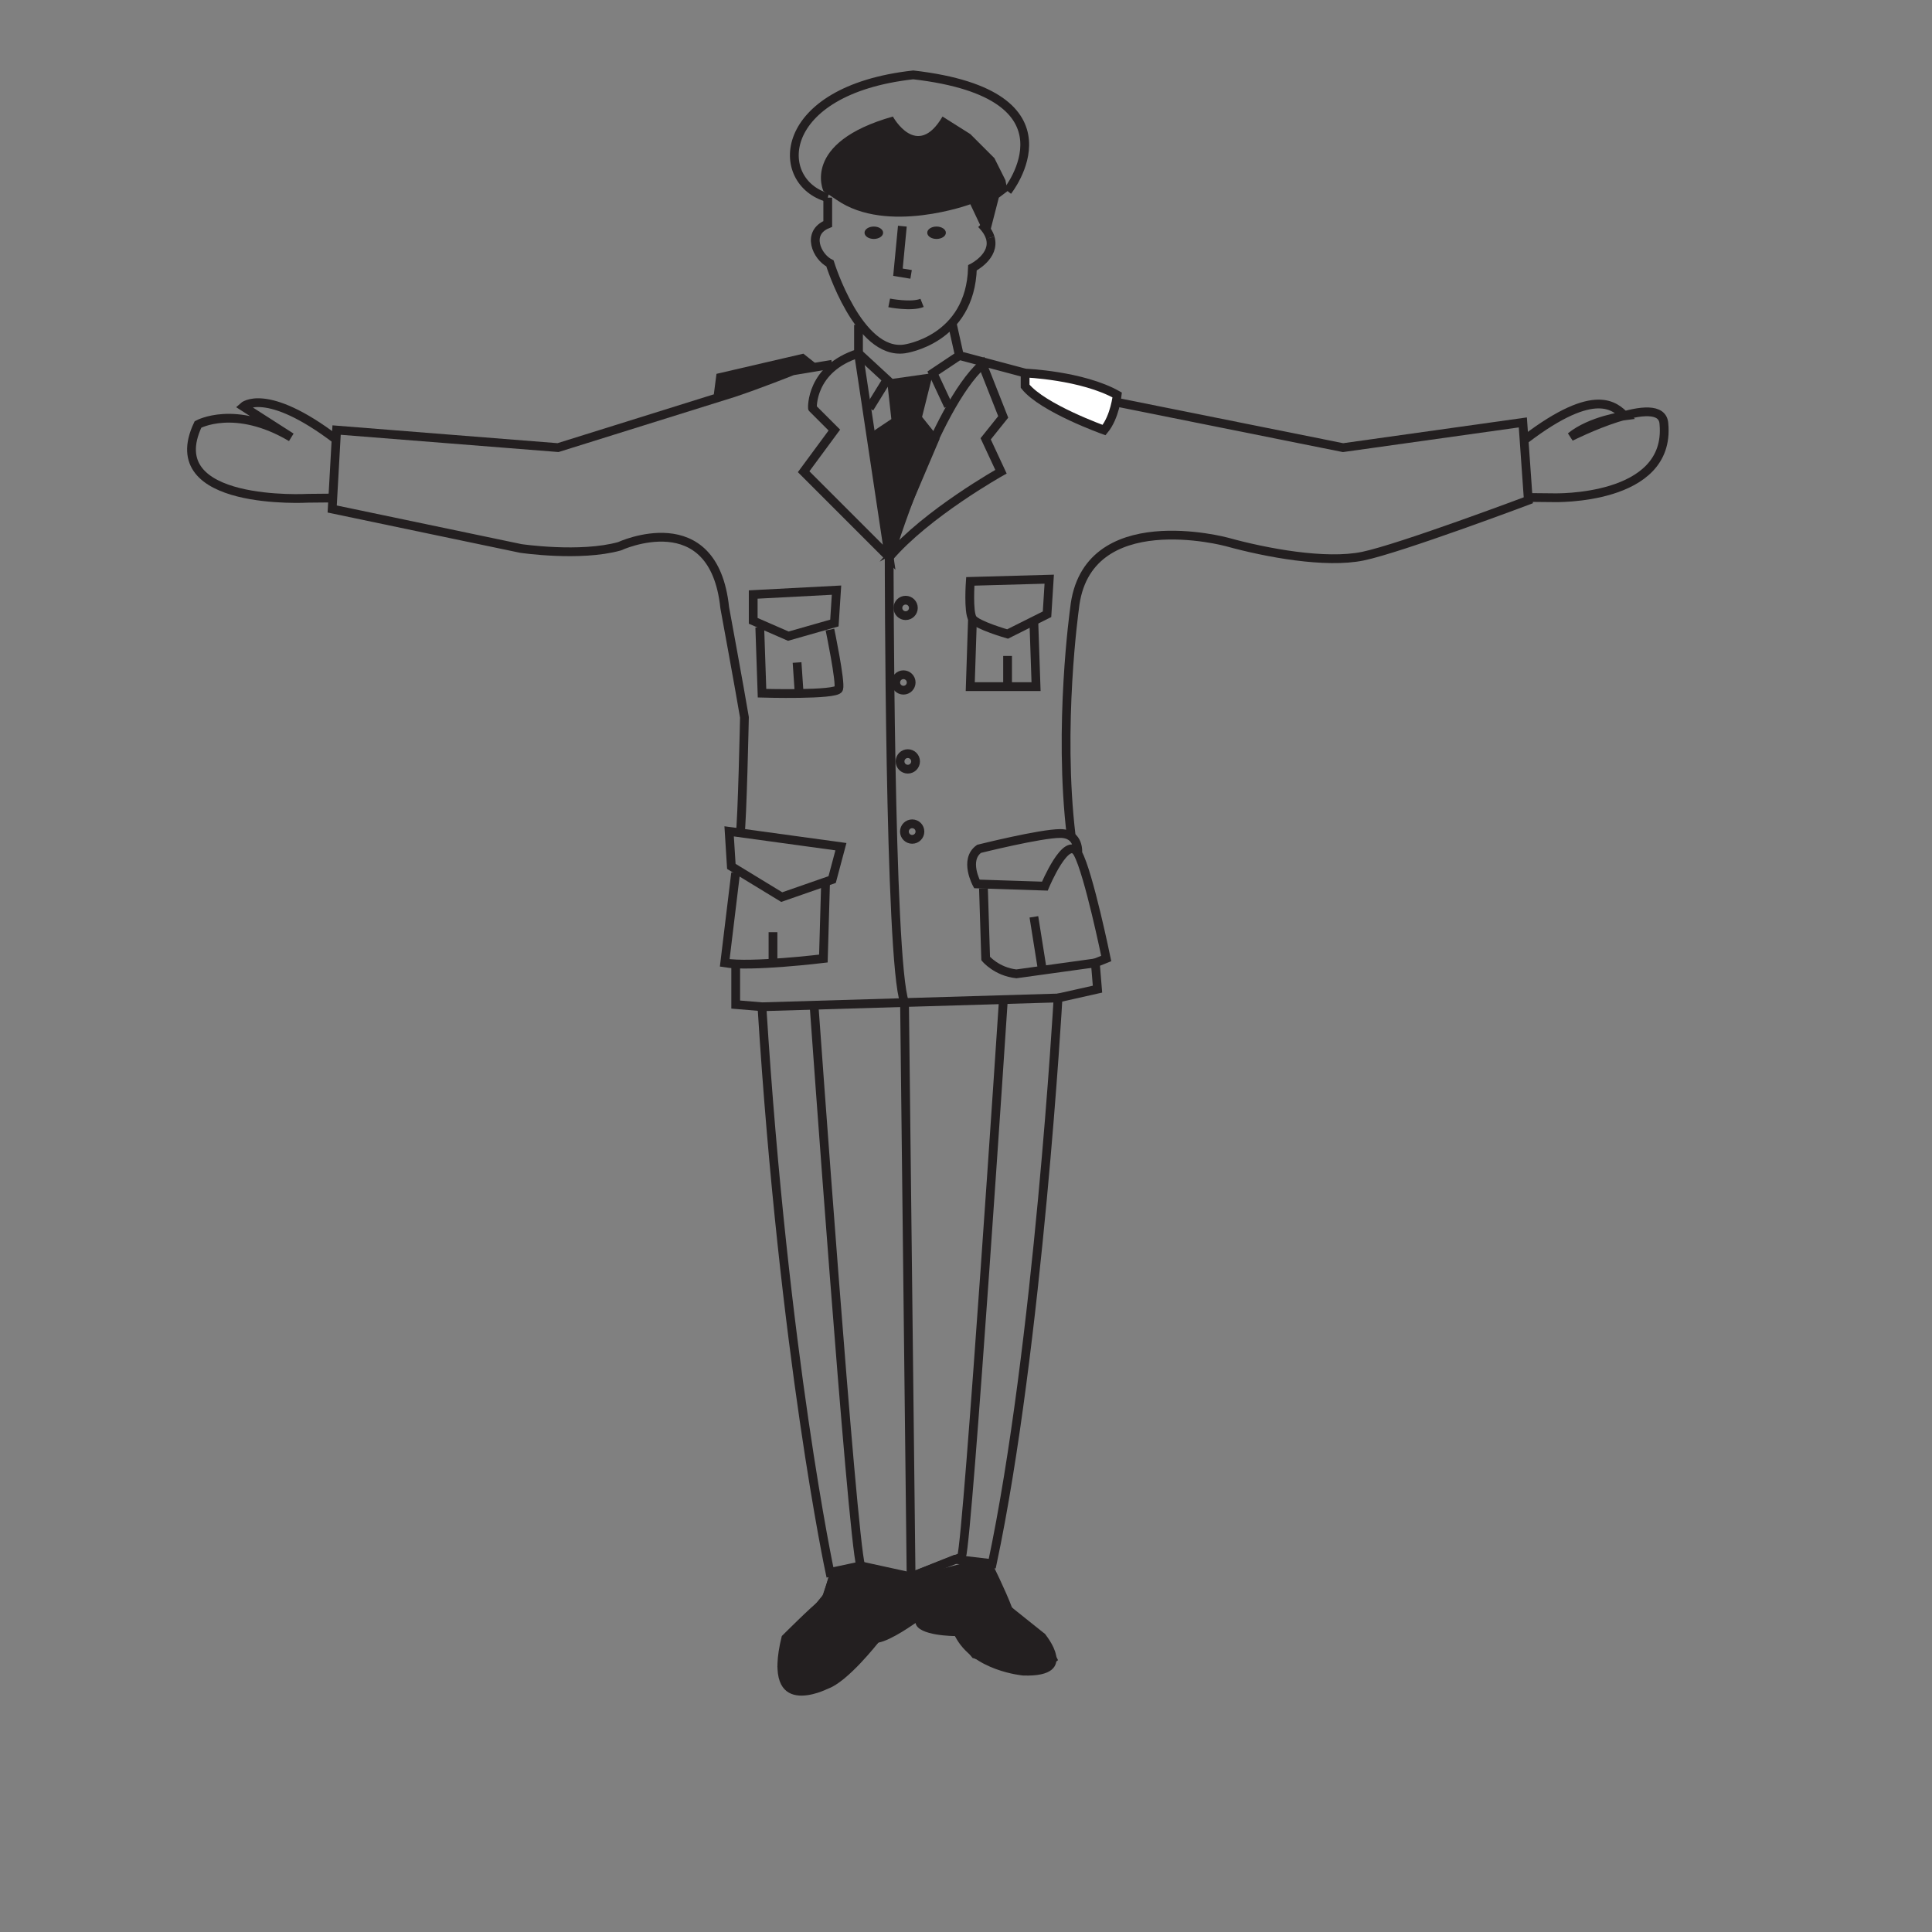 <?xml version="1.0" encoding="utf-8"?>
<!-- Generator: Adobe Illustrator 16.0.0, SVG Export Plug-In . SVG Version: 6.00 Build 0)  -->
<!DOCTYPE svg PUBLIC "-//W3C//DTD SVG 1.1//EN" "http://www.w3.org/Graphics/SVG/1.1/DTD/svg11.dtd">
<svg version="1.1" id="Layer_1" xmlns="http://www.w3.org/2000/svg" xmlns:xlink="http://www.w3.org/1999/xlink" x="0px" y="0px"
	 width="50px" height="50px" viewBox="0 0 50 50" enable-background="new 0 0 50 50" xml:space="preserve">
<rect x="0" y="0" width="50" height="50" fill="#808080" stroke="none"/>
<path fill="none" stroke="#231F20" stroke-width="0.227" d="M27.382,25.828c0,0-0.512,9.021-1.703,14.639l-0.965-0.113l-1.135,0.455
	l-1.305-0.285l-0.795,0.17c0,0-1.191-5.561-1.76-14.639L27.382,25.828z"/>
<rect x="-0.157" y="0.046" fill="none" width="50.314" height="50.315"/>
<polyline fill="#231F20" points="26.189,41.602 27.04,42.283 27.382,42.965 26.927,43.305 26.132,43.191 25.169,42.908 
	24.714,42.34 24.204,42.227 23.692,42 22.729,42.51 22.161,43.135 21.423,43.703 20.516,43.758 20.117,43.135 20.288,42.568 
	20.798,41.887 21.31,41.262 21.479,40.695 22.274,40.523 "/>
<path fill="#231F20" d="M22.671,40.623l0.908,0.186l1.305-0.342h0.795c0,0,0.341,0.682,0.511,1.135c0,0,0.511,0.568,0.851,0.682
	c0,0,0.965,1.135-0.566,1.078c0,0-1.305-0.113-1.76-1.021c0,0-0.965,0-1.021-0.34c0,0-0.624,0.453-0.964,0.51
	c0,0-0.795,1.021-1.306,1.193c0,0-1.758,0.906-1.191-1.363c0,0,0.794-0.795,0.965-0.908c0.17-0.113-0.057,0.283-0.057,0.283
	s0.283-0.793,0.34-1.02l0.795-0.17"/>
<path fill="none" stroke="#231F20" stroke-width="0.227" d="M22.274,40.523c-0.228-0.793-1.206-14.498-1.206-14.498"/>
<path fill="none" stroke="#231F20" stroke-width="0.227" d="M23.012,14.421c0,0,0,10.442,0.397,11.52l0.17,14.865l1.306-0.51
	c0.17-0.566,1.078-14.355,1.078-14.355"/>
<path fill="none" stroke="#231F20" stroke-width="0.227" d="M27.382,25.828l1.021-0.229l-0.056-0.68l0.282-0.113
	c0,0-0.454-2.213-0.737-2.724c-0.283-0.512-0.851,0.851-0.851,0.851l-1.76-0.057c0,0-0.341-0.624,0.057-0.908
	c0,0,1.589-0.397,2.101-0.397c0.51,0,0.453,0.512,0.453,0.512"/>
<polyline fill="none" stroke="#231F20" stroke-width="0.227" points="26.53,9.655 24.828,9.201 24.632,8.322 "/>
<path fill="none" stroke="#231F20" stroke-width="0.227" d="M25.426,9.428l0.537,1.362l-0.454,0.567l0.396,0.851
	c0,0-1.928,1.079-2.894,2.214C23.012,14.422,24.178,10.563,25.426,9.428z"/>
<path fill="none" stroke="#231F20" stroke-width="0.227" d="M22.218,9.144l0.793,5.277l-2.213-2.213l0.795-1.078l-0.567-0.567
	C21.025,10.563,20.97,9.541,22.218,9.144z"/>
<polyline fill="none" stroke="#231F20" stroke-width="0.227" points="22.218,8.407 22.218,9.145 22.956,9.826 22.501,10.563 "/>
<polyline fill="none" stroke="#231F20" stroke-width="0.227" points="24.827,9.201 24.146,9.655 24.544,10.506 "/>
<path fill="none" stroke="#231F20" stroke-width="0.227" d="M19.153,21.628c0.057-0.397,0.113-3.064,0.113-3.064
	c-0.113-0.681-0.51-2.837-0.51-2.837c-0.285-2.724-2.725-1.589-2.725-1.589c-1.021,0.283-2.553,0.056-2.553,0.056l-4.881-1.021
	l0.114-2.043l5.731,0.454l4.54-1.419c0.681-0.226,1.531-0.567,1.531-0.567l1.021-0.17"/>
<polygon fill="none" stroke="#231F20" stroke-width="0.227" points="21.763,21.912 21.763,21.912 18.87,21.515 18.927,22.422 
	20.231,23.217 21.536,22.763 "/>
<path fill="none" stroke="#231F20" stroke-width="0.227" d="M21.366,22.82l-0.057,1.987c0,0-1.873,0.227-2.553,0.113l0.282-2.328"/>
<line fill="none" stroke="#231F20" stroke-width="0.227" x1="20.005" y1="24.125" x2="20.005" y2="24.863"/>
<path fill="none" stroke="#231F20" stroke-width="0.227" d="M25.452,22.99l0.057,1.817c0,0,0.283,0.34,0.794,0.396l2.043-0.283"/>
<line fill="none" stroke="#231F20" stroke-width="0.227" x1="26.757" y1="23.728" x2="26.983" y2="25.146"/>
<circle fill="none" stroke="#231F20" stroke-width="0.227" cx="23.438" cy="15.733" r="0.2"/>
<circle fill="none" stroke="#231F20" stroke-width="0.227" cx="23.381" cy="17.662" r="0.2"/>
<circle fill="none" stroke="#231F20" stroke-width="0.227" cx="23.494" cy="19.705" r="0.201"/>
<circle fill="none" stroke="#231F20" stroke-width="0.227" cx="23.607" cy="21.521" r="0.201"/>
<path fill="#231F20" d="M24.392,3.016l0.72,0.454l0.624,0.624l0.284,0.568l0.056,0.283l-0.227,0.171l-0.288,1.119l-0.449-0.949
	c0,0-2.155,0.794-3.461-0.114L21.31,4.945c0,0-0.589-1.254,1.798-1.929C23.107,3.016,23.729,4.151,24.392,3.016"/>
<path fill="none" stroke="#231F20" stroke-width="0.227" d="M25.396,5.796c0.127,0.127,0.199,0.246,0.231,0.356"/>
<path fill="none" stroke="#231F20" stroke-width="0.227" d="M25.627,6.152c0.142,0.478-0.46,0.779-0.46,0.779
	c-0.055,1.872-1.758,2.099-1.758,2.099c-1.191,0.171-1.93-2.213-1.93-2.213c-0.34-0.17-0.624-0.794-0.057-1.021V5.115"/>
<polyline fill="none" stroke="#231F20" stroke-width="0.227" points="23.353,5.853 23.239,7.045 23.579,7.101 "/>
<path fill="none" stroke="#231F20" stroke-width="0.227" d="M23.012,7.839c0,0,0.567,0.113,0.851,0"/>
<path fill="none" stroke="#231F20" stroke-width="0.227" d="M8.599,12.889l-0.625,0.006c0,0-3.858,0.221-2.85-1.91
	c0,0,0.956-0.53,2.413,0.332l-1.24-0.795c0,0,0.58-0.535,2.409,0.857"/>
<polyline fill="none" stroke="#231F20" stroke-width="0.227" points="19.04,24.977 19.04,25.998 19.721,26.055 "/>
<polyline fill="#231F20" points="18.586,10.222 18.645,9.768 20.764,9.276 21.026,9.484 "/>
<polyline fill="none" stroke="#231F20" stroke-width="0.227" points="18.586,10.222 18.645,9.768 20.764,9.276 21.026,9.484 "/>
<path fill="none" stroke="#231F20" stroke-width="0.227" d="M27.685,10.166l7.073,1.419l4.653-0.653l0.142,2.015
	c0,0-3.319,1.248-4.284,1.447c-0.965,0.198-2.496-0.086-3.518-0.369c0,0-3.66-0.993-3.943,1.73c0,0-0.427,3.036-0.086,5.874"/>
<path fill="none" stroke="#231F20" stroke-width="0.227" d="M39.587,12.875l0.625,0.006c0,0,3.034,0.087,2.85-1.91
	c-0.045-0.862-2.413,0.332-2.413,0.332c0.524-0.428,1.403-0.542,1.403-0.542c-0.254-0.227-0.744-0.788-2.572,0.604"/>
<polygon fill="#231F20" points="22.955,9.825 24.147,9.655 23.863,10.79 24.317,11.357 23.013,14.421 22.558,11.187 23.068,10.846 
	"/>
<path fill="none" stroke="#231F20" stroke-width="0.227" d="M25.111,15.046l2.043-0.057l-0.057,0.908l-1.021,0.511
	c0,0-0.795-0.227-0.907-0.397C25.054,15.84,25.111,15.046,25.111,15.046z"/>
<polyline fill="none" stroke="#231F20" stroke-width="0.227" points="26.757,16.124 26.813,17.77 25.11,17.77 25.168,16.011 "/>
<line fill="none" stroke="#231F20" stroke-width="0.227" x1="26.076" y1="17.77" x2="26.076" y2="16.976"/>
<polygon fill="none" stroke="#231F20" stroke-width="0.227" points="19.493,15.386 21.649,15.273 21.594,16.124 20.401,16.464 
	19.493,16.067 "/>
<path fill="none" stroke="#231F20" stroke-width="0.227" d="M21.479,16.294c0,0,0.284,1.362,0.227,1.532
	c-0.057,0.17-1.985,0.114-1.985,0.114l-0.058-1.703"/>
<line fill="none" stroke="#231F20" stroke-width="0.227" x1="20.686" y1="17.997" x2="20.628" y2="17.146"/>
<path fill="none" stroke="#231F20" stroke-width="0.227" d="M26.076,4.945c0,0,1.985-2.497-2.44-3.007
	c-3.574,0.397-3.632,2.78-2.213,3.177"/>
<path fill="#231F20" d="M22.614,5.863c-0.133,0-0.24,0.072-0.24,0.16c0,0.089,0.107,0.161,0.24,0.161s0.241-0.072,0.241-0.161
	C22.855,5.935,22.747,5.863,22.614,5.863"/>
<path fill="#231F20" d="M24.237,5.863c-0.133,0-0.24,0.072-0.24,0.16c0,0.089,0.107,0.161,0.24,0.161s0.242-0.072,0.242-0.161
	C24.479,5.935,24.37,5.863,24.237,5.863"/>
<path fill="#FFFFFF" d="M26.53,9.655c0,0,1.475,0.057,2.383,0.567c0,0-0.057,0.568-0.34,0.908c0,0-1.59-0.567-2.043-1.135V9.655z"/>
<path fill="none" stroke="#231F20" stroke-width="0.227" d="M26.53,9.655c0,0,1.475,0.057,2.383,0.567c0,0-0.057,0.568-0.34,0.908
	c0,0-1.59-0.567-2.043-1.135V9.655z"/>
<rect x="-0.157" y="0.046" fill="none" width="50.314" height="50.315"/>
</svg>
